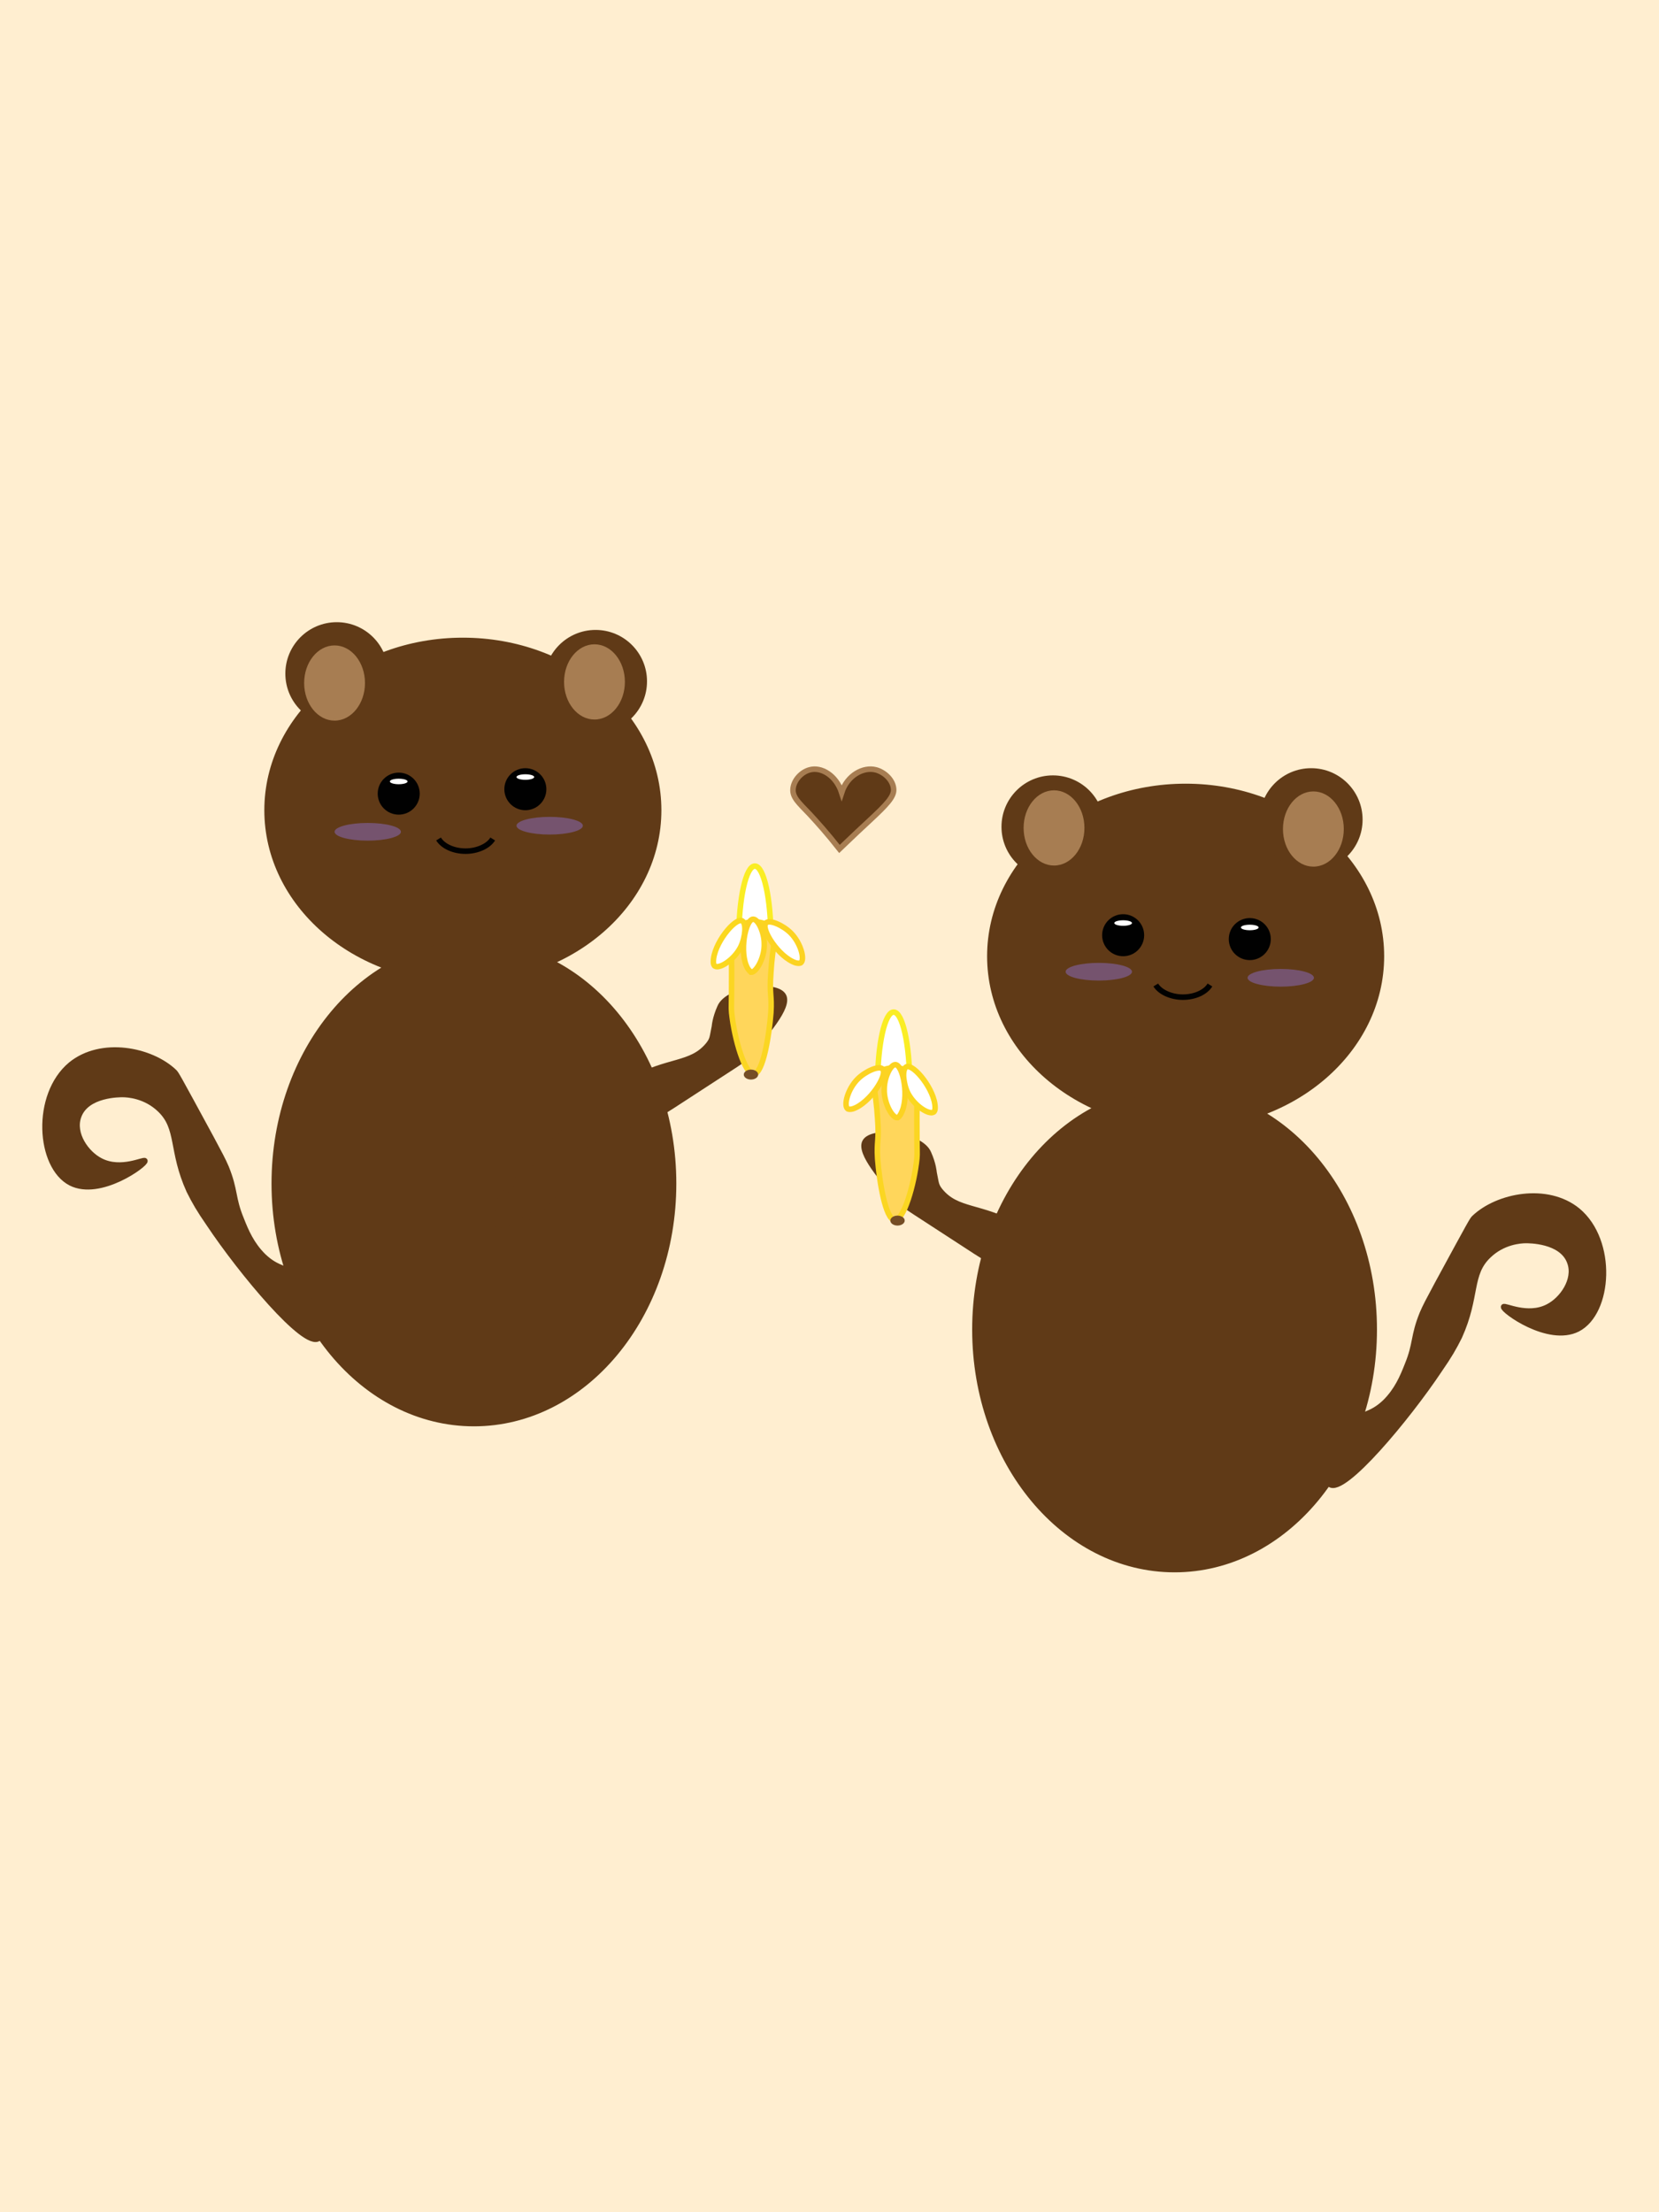 <?xml version="1.0" encoding="utf-8"?>
<!-- Generator: Adobe Illustrator 28.2.0, SVG Export Plug-In . SVG Version: 6.00 Build 0)  -->
<svg version="1.1" id="Layer_1" xmlns="http://www.w3.org/2000/svg" xmlns:xlink="http://www.w3.org/1999/xlink" x="0px" y="0px"
	 viewBox="0 0 300 400" style="enable-background:new 0 0 300 400;" xml:space="preserve">
<style type="text/css">
	.st0{fill:#FFEED0;}
	.st1{fill:#603A17;stroke:#A77D52;stroke-miterlimit:10;}
	.st2{fill:#603A17;stroke:#603A17;stroke-miterlimit:10;}
	.st3{fill:#010101;}
	.st4{fill:#FFFFFF;}
	.st5{fill:none;stroke:#010101;stroke-miterlimit:10;}
	.st6{opacity:0.59;fill:#8564AB;}
	.st7{fill:#603A17;}
	.st8{fill:#A77D52;}
	.st9{fill:#FFFFFF;stroke:#FAED24;stroke-miterlimit:10;}
	.st10{fill:#FFD65B;stroke:#FBD622;stroke-miterlimit:10;}
	.st11{fill:#FFFFFF;stroke:#FCD322;stroke-miterlimit:10;}
	.st12{fill:#FFFFFF;stroke:#FBD81F;stroke-miterlimit:10;}
	.st13{fill:#754D25;}
</style>
<rect class="st0" width="300" height="400"/>
<path class="st1" d="M152.2,143.3c1-3.1,3.9-4.7,6.2-4.1c1.5,0.4,3.1,1.8,3.2,3.5c0.1,1.4-1.4,2.9-4.4,5.7c-1.1,1-3,2.8-5.4,5.1
	c-2.2-2.8-4.1-4.9-5.4-6.3c-1.9-2-3.1-3-3-4.5c0.1-1.6,1.5-3.1,3-3.5C148.5,138.6,151.2,140.2,152.2,143.3z"/>
<ellipse class="st2" cx="83.7" cy="146.5" rx="35.4" ry="30.7"/>
<ellipse class="st2" cx="85.7" cy="214" rx="36.1" ry="43.4"/>
<g>
	<g>
		<g>
			<circle class="st3" cx="72.1" cy="143.5" r="3.8"/>
			<ellipse class="st4" cx="72.1" cy="141.3" rx="1.6" ry="0.5"/>
		</g>
		<path class="st5" d="M89.1,151.7c-0.8,1.3-2.8,2.2-4.9,2.2c-2.2,0-4.1-0.9-4.9-2.2"/>
		<g>
			<circle class="st3" cx="95" cy="142.7" r="3.8"/>
			<ellipse class="st4" cx="95" cy="140.5" rx="1.6" ry="0.5"/>
		</g>
	</g>
	<ellipse class="st6" cx="66.5" cy="150.4" rx="6" ry="1.6"/>
	<ellipse class="st6" cx="99.4" cy="149.3" rx="6" ry="1.6"/>
</g>
<circle class="st7" cx="107.7" cy="123.2" r="9.3"/>
<circle class="st7" cx="60.9" cy="121.8" r="9.3"/>
<ellipse class="st8" cx="107.5" cy="123.3" rx="5.5" ry="6.8"/>
<ellipse class="st8" cx="60.5" cy="123.5" rx="5.5" ry="6.8"/>
<path class="st2" d="M37.8,221.3c-1.8-2.6-2.6-4-3.6-6c-3.3-7.3-1.7-11.3-5.3-14.7c-2.6-2.5-5.8-2.7-6.7-2.7c-0.4,0-6.6-0.1-8,4
	c-1.1,3.1,1.4,6.7,4,8c3.7,1.9,7.9-0.4,8,0c0.2,0.6-8.1,6.7-13.4,4c-5.8-3-6.6-15.9,0-21.4c5.5-4.5,14.5-2.7,18.7,1.3
	c0.4,0.4,0.4,0.4,6.7,12c1.6,3,2.1,3.9,2.7,5.3c1.7,4.2,1.1,5.4,2.7,9.3c0.9,2.3,1.9,4.6,4,6.7c2.7,2.6,4.4,2,6.7,4
	c3.8,3.4,4.8,10,3.3,10.9C55.1,243.8,43.6,230,37.8,221.3z"/>
<path class="st8" d="M15.5,204.6"/>
<path class="st2" d="M108.2,199.4c2.5-2,3.7-3,5.7-4c7-3.9,11.1-2.7,14.2-6.5c0.8-1,0.7-1.4,1.1-3.3c0,0,0.1-1.5,1-3.5
	c1.4-3.3,10.3-4.4,11.5-2c1,2-3.1,6.7-6.8,11c0,0.1-0.1,0.1-0.1,0.1c-0.3,0.4-1.3,1-11.3,7.5c-2.9,1.9-3.7,2.4-5.1,3.1
	c-4.1,2-5.3,1.5-9.1,3.4c-2.2,1.1-4.5,2.2-6.3,4.5c-2.3,2.9-1.6,4.5-3.4,7c-3,4.1-9.6,5.6-10.6,4.2
	C87.2,218.4,100,205.9,108.2,199.4z"/>
<g>
	<ellipse class="st9" cx="136.5" cy="169.6" rx="2.9" ry="13"/>
	<path class="st10" d="M139.4,175.9c-0.3,4.1,0.2,3.9,0,7.2c-0.3,4-1.4,11-3.1,11.1c-1.6,0.1-3.5-6.3-4-11.1c-0.1-1.3,0-0.5,0-7.2
		c0-5.8-0.2-7.1,0.9-8.1c1.6-1.5,4.8-1.5,6.3,0C140.6,169,139.7,170.7,139.4,175.9z"/>
	<path class="st11" d="M143.9,174.1c-3.1-1-6.4-6.2-5.4-7.2c0.6-0.7,3.1,0.4,4.5,1.8c1.8,1.8,2.6,4.8,1.8,5.4
		C144.6,174.2,144.3,174.2,143.9,174.1z"/>
	<path class="st12" d="M129,173.9c0-3.2,3.9-8,5.2-7.4c0.8,0.4,0.6,3-0.3,4.8c-1.2,2.3-3.8,3.9-4.6,3.4
		C129.1,174.6,129,174.3,129,173.9z"/>
	<path class="st11" d="M135.2,175.1c-1.6-2.8-0.4-8.9,1-8.9c0.9,0,2,2.4,2,4.4c0.1,2.6-1.5,5.3-2.4,5.2
		C135.6,175.6,135.4,175.4,135.2,175.1z"/>
	<ellipse class="st13" cx="135.8" cy="194.3" rx="1.3" ry="0.9"/>
</g>
<g>
	<ellipse class="st2" cx="214.4" cy="172.9" rx="35.4" ry="30.7"/>
	<ellipse class="st2" cx="212.4" cy="240.4" rx="36.1" ry="43.4"/>
	<g>
		<g>
			<g>
				<circle class="st3" cx="226" cy="169.8" r="3.8"/>
				<ellipse class="st4" cx="226" cy="167.7" rx="1.6" ry="0.5"/>
			</g>
			<path class="st5" d="M209,178.1c0.8,1.3,2.8,2.2,4.9,2.2c2.2,0,4.1-0.9,4.9-2.2"/>
			<g>
				<circle class="st3" cx="203.1" cy="169.1" r="3.8"/>
				<ellipse class="st4" cx="203.1" cy="166.9" rx="1.6" ry="0.5"/>
			</g>
		</g>
		<ellipse class="st6" cx="231.6" cy="176.8" rx="6" ry="1.6"/>
		<ellipse class="st6" cx="198.7" cy="175.7" rx="6" ry="1.6"/>
	</g>
	<circle class="st7" cx="190.4" cy="149.5" r="9.3"/>
	<circle class="st7" cx="237.1" cy="148.2" r="9.3"/>
	<ellipse class="st8" cx="190.6" cy="149.7" rx="5.5" ry="6.8"/>
	<ellipse class="st8" cx="237.5" cy="149.9" rx="5.5" ry="6.8"/>
	<path class="st2" d="M260.3,247.7c1.8-2.6,2.6-4,3.6-6c3.3-7.3,1.7-11.3,5.3-14.7c2.6-2.5,5.8-2.7,6.7-2.7c0.4,0,6.6-0.1,8,4
		c1.1,3.1-1.4,6.7-4,8c-3.7,1.9-7.9-0.4-8,0c-0.2,0.6,8.1,6.7,13.4,4c5.8-3,6.6-15.9,0-21.4c-5.5-4.5-14.5-2.7-18.7,1.3
		c-0.4,0.4-0.4,0.4-6.7,12c-1.6,3-2.1,3.9-2.7,5.3c-1.7,4.2-1.1,5.4-2.7,9.3c-0.9,2.3-1.9,4.6-4,6.7c-2.7,2.6-4.4,2-6.7,4
		c-3.8,3.4-4.8,10-3.3,10.9C243,270.2,254.5,256.4,260.3,247.7z"/>
	<path class="st2" d="M189.9,225.8c-2.5-2-3.7-3-5.7-4c-7-3.9-11.1-2.7-14.2-6.5c-0.8-1-0.7-1.4-1.1-3.3c0,0-0.1-1.5-1-3.5
		c-1.4-3.3-10.3-4.4-11.5-2c-1,2,3.1,6.7,6.8,11c0,0.1,0.1,0.1,0.1,0.1c0.3,0.4,1.3,1,11.3,7.5c2.9,1.9,3.7,2.4,5.1,3.1
		c4.1,2,5.3,1.5,9.1,3.4c2.2,1.1,4.5,2.2,6.3,4.5c2.3,2.9,1.6,4.5,3.4,7c3,4.1,9.6,5.6,10.6,4.2
		C210.9,244.8,198.1,232.3,189.9,225.8z"/>
	<g>
		<ellipse class="st9" cx="161.6" cy="196" rx="2.9" ry="13"/>
		<path class="st10" d="M158.7,202.3c0.3,4.1-0.2,3.9,0,7.2c0.3,4,1.4,11,3.1,11.1c1.6,0.1,3.5-6.3,4-11.1c0.1-1.3,0-0.5,0-7.2
			c0-5.8,0.2-7.1-0.9-8.1c-1.6-1.5-4.8-1.5-6.3,0C157.5,195.4,158.4,197.1,158.7,202.3z"/>
		<path class="st11" d="M154.2,200.5c3.1-1,6.4-6.2,5.4-7.2c-0.6-0.7-3.1,0.4-4.5,1.8c-1.8,1.8-2.6,4.8-1.8,5.4
			C153.5,200.6,153.8,200.6,154.2,200.5z"/>
		<path class="st12" d="M169.1,200.3c0-3.2-3.9-8-5.2-7.4c-0.8,0.4-0.6,3,0.3,4.8c1.2,2.3,3.8,3.9,4.6,3.4
			C169,201,169.1,200.7,169.1,200.3z"/>
		<path class="st11" d="M162.9,201.4c1.6-2.8,0.4-8.9-1-8.9c-0.9,0-2,2.4-2,4.4c-0.1,2.6,1.5,5.3,2.4,5.2
			C162.5,202,162.7,201.8,162.9,201.4z"/>
		<ellipse class="st13" cx="162.3" cy="220.7" rx="1.3" ry="0.9"/>
	</g>
</g>
</svg>
